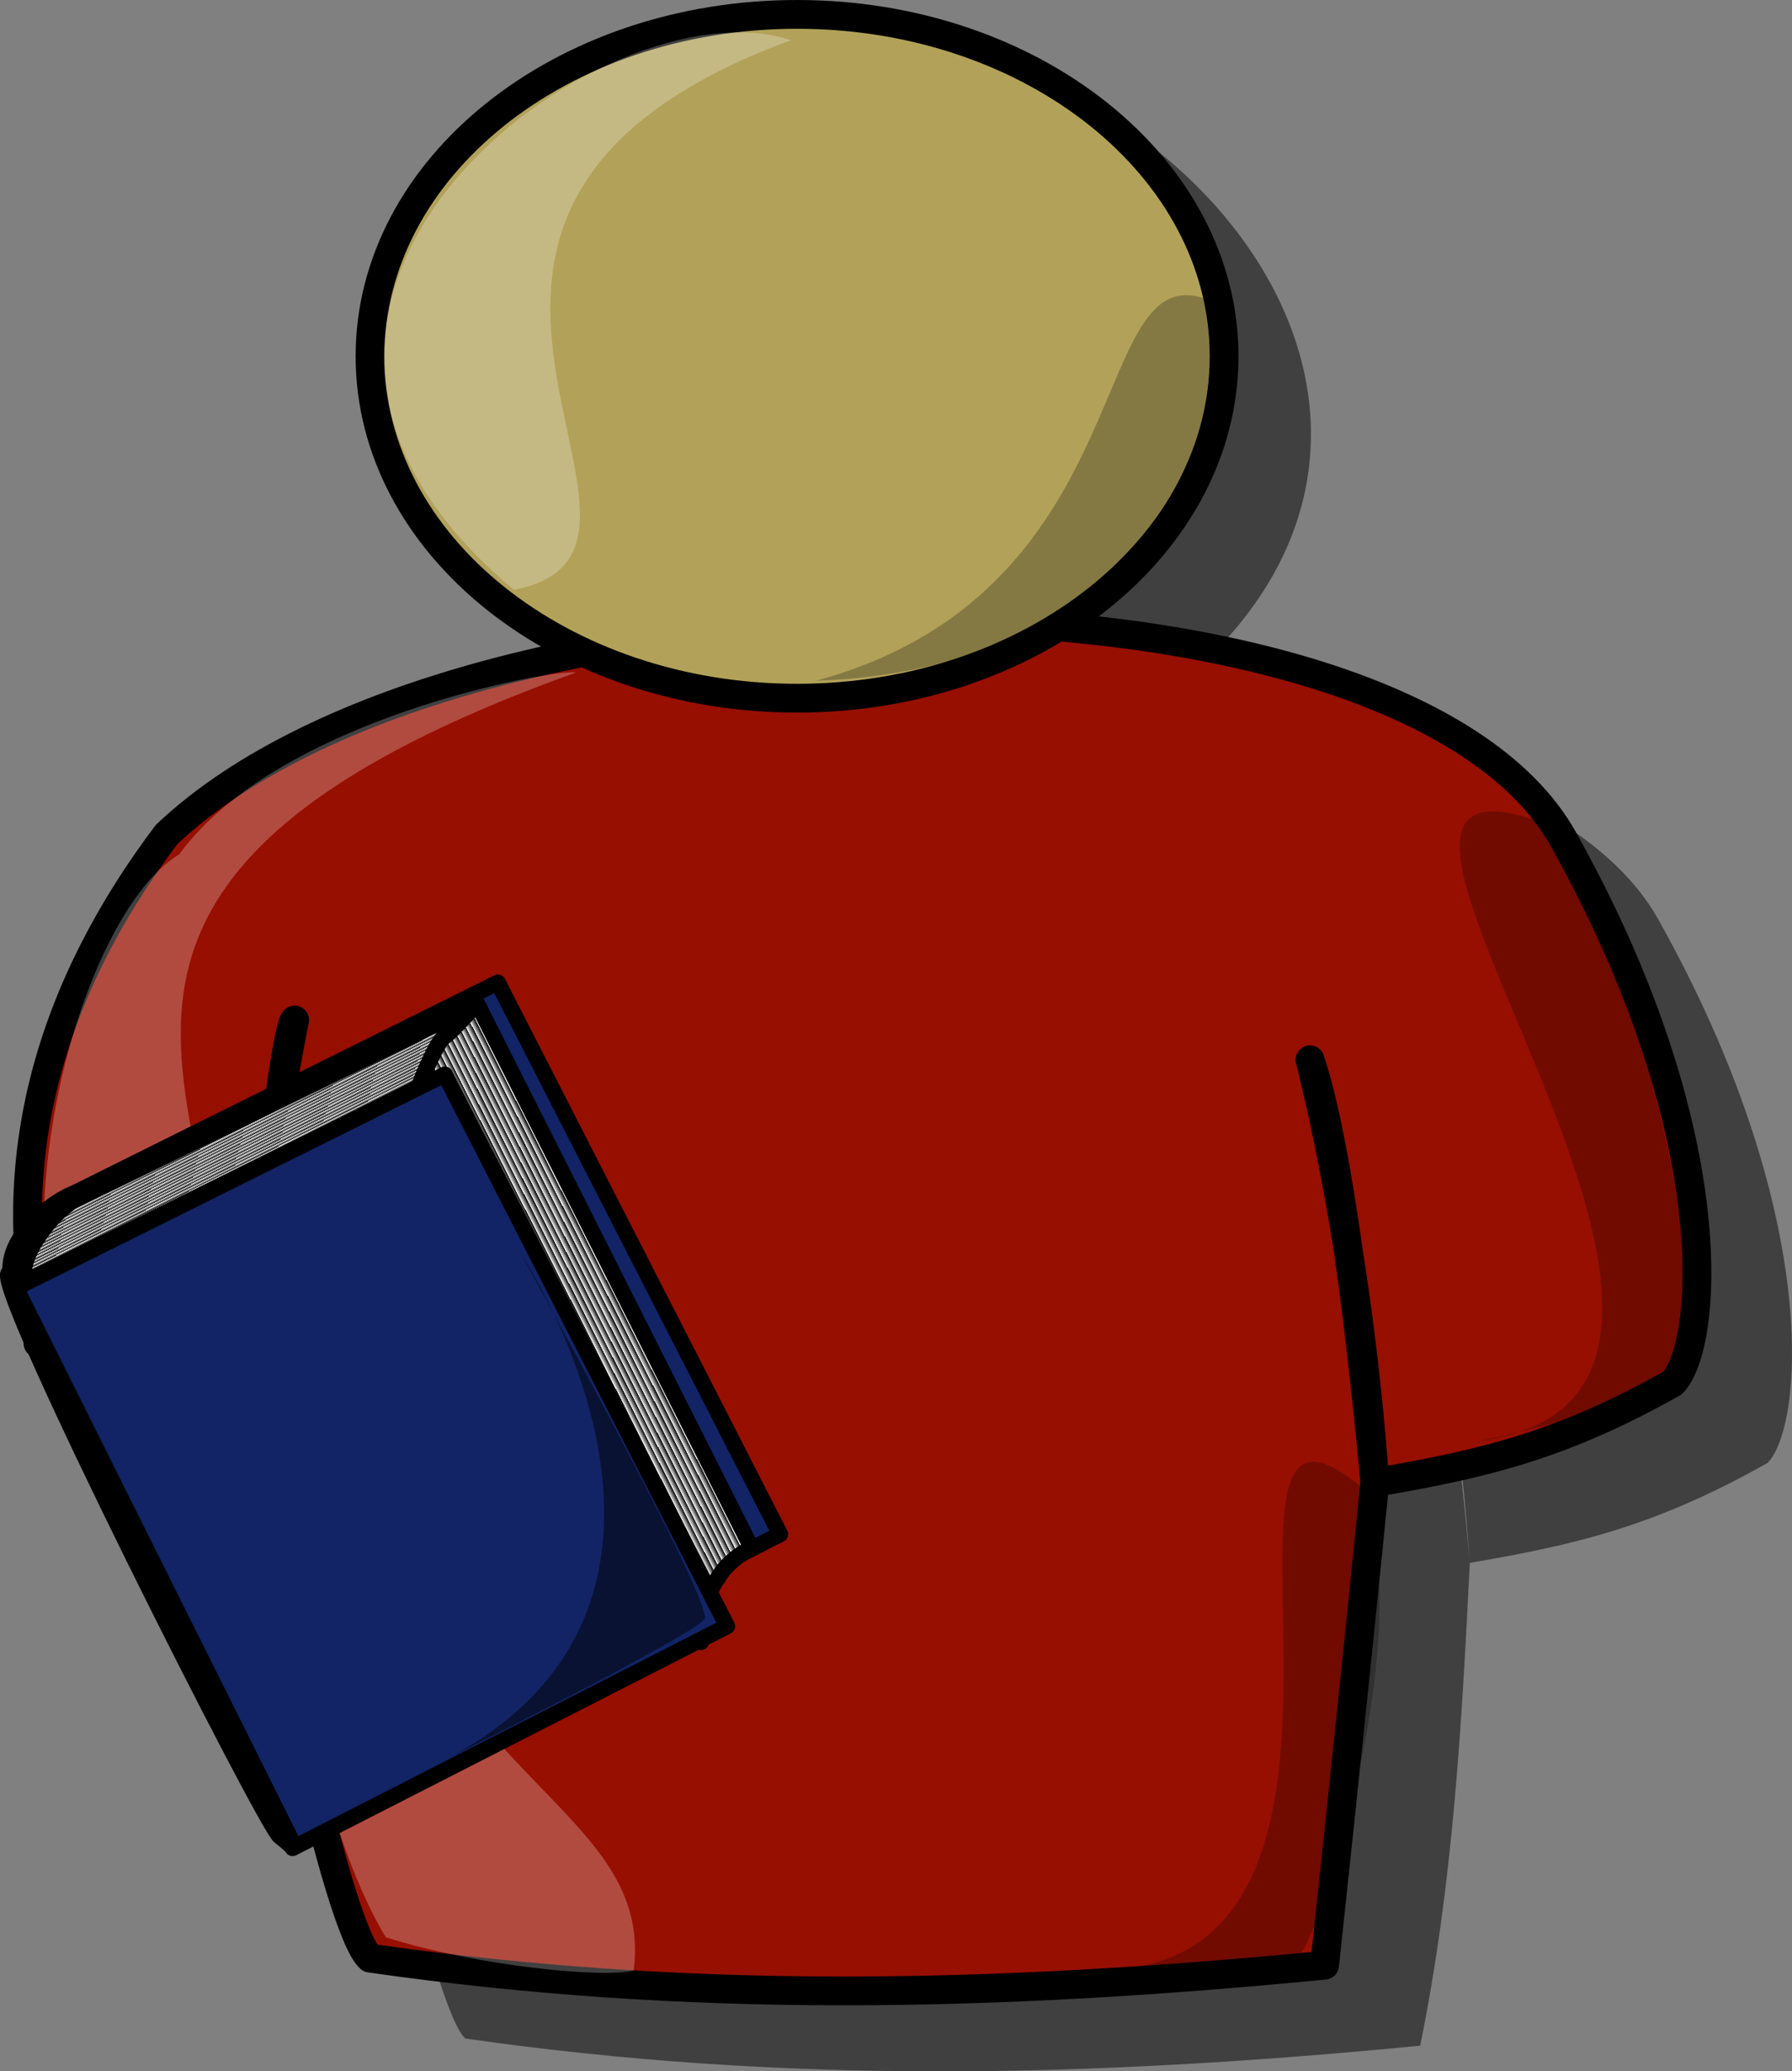 <?xml version="1.0" encoding="UTF-8" standalone="no"?>
<!-- Created with Inkscape (http://www.inkscape.org/) -->
<svg
   xmlns:dc="http://purl.org/dc/elements/1.1/"
   xmlns:cc="http://creativecommons.org/ns#"
   xmlns:rdf="http://www.w3.org/1999/02/22-rdf-syntax-ns#"
   xmlns:svg="http://www.w3.org/2000/svg"
   xmlns="http://www.w3.org/2000/svg"
   xmlns:xlink="http://www.w3.org/1999/xlink"
   xmlns:sodipodi="http://sodipodi.sourceforge.net/DTD/sodipodi-0.dtd"
   xmlns:inkscape="http://www.inkscape.org/namespaces/inkscape"
   id="svg1"
   sodipodi:version="0.32"
   inkscape:version="0.46"
   width="100%"
   height="100%"
   sodipodi:docbase="/home/nicu"
   sodipodi:docname="bookseller.svg"
   inkscape:output_extension="org.inkscape.output.svg.inkscape"
   version="1.0"
   viewBox="0 0 77.827 89.952">
  <rect x="0" y="0" width="77.827" height="89.952" fill="#808080" stroke="none"/>
  <defs
     id="defs3">
    <linearGradient
       gradientUnits="userSpaceOnUse"
       id="linearGradient654"
       spreadMethod="repeat"
       x1="1086.356"
       x2="1077.14"
       xlink:href="#linearGradient650"
       y1="92.572"
       y2="92.572"
       gradientTransform="scale(0.394,2.54)" />
    <linearGradient
       id="linearGradient650">
      <stop
         id="stop651"
         offset="0"
         style="stop-color: rgb(0, 0, 0); stop-opacity: 1;" />
      <stop
         id="stop652"
         offset="1"
         style="stop-color: rgb(255, 255, 255); stop-opacity: 1;" />
    </linearGradient>
    <linearGradient
       gradientUnits="userSpaceOnUse"
       id="linearGradient653"
       spreadMethod="repeat"
       x1="88.034"
       x2="88.033"
       xlink:href="#linearGradient650"
       y1="236.836"
       y2="232.124"
       gradientTransform="scale(2.781,0.36)" />
    <inkscape:perspective
       sodipodi:type="inkscape:persp3d"
       inkscape:vp_x="0 : 50 : 1"
       inkscape:vp_y="0 : 1000 : 0"
       inkscape:vp_z="100 : 50 : 1"
       inkscape:persp3d-origin="50 : 33.333333 : 1"
       id="perspective2461" />
    <linearGradient
       inkscape:collect="always"
       xlink:href="#linearGradient650"
       id="linearGradient3271"
       gradientUnits="userSpaceOnUse"
       gradientTransform="scale(2.781,0.36)"
       spreadMethod="repeat"
       x1="88.034"
       y1="236.836"
       x2="88.033"
       y2="232.124" />
    <linearGradient
       inkscape:collect="always"
       xlink:href="#linearGradient650"
       id="linearGradient3273"
       gradientUnits="userSpaceOnUse"
       gradientTransform="scale(0.394,2.54)"
       spreadMethod="repeat"
       x1="1086.356"
       y1="92.572"
       x2="1077.14"
       y2="92.572" />
  </defs>
  <sodipodi:namedview
     id="base"
     pagecolor="#ffffff"
     bordercolor="#666666"
     borderopacity="1.0"
     inkscape:pageopacity="0.0"
     inkscape:pageshadow="2"
     inkscape:zoom="4"
     inkscape:cx="36.933285"
     inkscape:cy="50.967763"
     inkscape:window-width="1440"
     inkscape:window-height="829"
     inkscape:window-x="0"
     inkscape:window-y="25"
     showgrid="false"
     inkscape:current-layer="g845" />
  <path
     id="path861"
     d="M 38.491,1.62 C 28.253,1.62 20.209,10.768 20.209,18.963 C 20.209,24.556 24.124,29.369 29.834,31.901 C 22.269,33.357 15.425,35.867 11.366,39.713 C 2.736,51.168 5.929,60.177 5.772,61.807 C 6.545,62.673 11.477,65.999 15.147,65.745 C 14.776,58.259 16.928,47.776 16.928,47.776 C 16.458,48.152 14.758,62.282 15.303,65.776 C 15.254,65.781 15.197,65.741 15.147,65.745 C 15.149,65.784 15.145,65.831 15.147,65.87 C 15.547,72.359 18.8,87.272 20.209,88.526 C 34.029,90.509 47.232,90.241 61.678,88.838 C 63.1,81.852 63.477,75.011 63.834,67.87 C 63.046,56.827 60.952,49.331 61.022,49.495 C 62.658,54.298 63.834,67.87 63.834,67.87 C 68.616,67.055 71.99,66.221 76.772,63.526 C 78.338,61.896 79.113,52.596 72.022,39.932 C 69.041,34.609 60.078,31.651 49.803,30.807 C 64.978,19.962 53.43,3.383 38.491,1.62 z"
     style="fill:#000000;fill-opacity:0.5;fill-rule:evenodd;stroke-width:1pt"
     sodipodi:nodetypes="csccccccssccccccscc" />
  <g
     id="g836"
     transform="translate(-17.166,-7.974)">
    <path
       sodipodi:nodetypes="ccccccccccccc"
       id="path828"
       d="M 18.815,66.311 C 18.972,64.681 15.769,55.672 24.399,44.217 C 37.415,31.885 77.966,31.744 85.058,44.408 C 92.149,57.072 91.377,66.401 89.811,68.031 C 85.029,70.727 81.657,71.541 76.875,72.356 C 76.875,72.356 75.698,58.801 74.061,53.997 C 73.991,53.833 76.087,61.318 76.875,72.36 C 75.784,83.277 74.693,93.317 74.693,93.317 C 60.248,94.719 47.055,94.993 33.236,93.01 C 31.826,91.756 28.57,76.85 28.17,70.36 C 27.77,62.867 29.963,52.268 29.963,52.268 C 29.493,52.644 27.781,66.766 28.327,70.26 C 24.642,70.618 19.599,67.189 18.815,66.311 z"
       style="fill:#970f00;fill-opacity:1;fill-rule:evenodd;stroke:#000000;stroke-width:1.25;stroke-linejoin:round;stroke-dasharray:none" />
    <path
       id="path827"
       d="M 70.329,23.447 C 70.329,31.642 62.021,38.294 51.783,38.294 C 41.545,38.294 33.236,31.642 33.236,23.447 C 33.236,15.251 41.545,8.599 51.783,8.599 C 62.021,8.599 70.329,15.251 70.329,23.447 z"
       style="fill:#b2a259;fill-opacity:1;fill-rule:evenodd;stroke:#000000;stroke-width:1.25;stroke-linejoin:round;stroke-dasharray:none" />
    <path
       sodipodi:nodetypes="ccc"
       id="path830"
       d="M 51.512,9.719 C 43.435,7.027 24.41,21.027 39.487,33.591 C 48.64,31.796 31.051,17.258 51.512,9.719 z"
       style="fill:#ffffff;fill-opacity:0.25;fill-rule:evenodd;stroke:none;stroke-width:1pt;stroke-linecap:butt;stroke-linejoin:miter;stroke-opacity:1" />
    <path
       sodipodi:nodetypes="ccccc"
       id="path831"
       d="M 42.179,37.181 C 41.281,37.001 29.256,39.155 24.948,45.078 C 21.359,47.232 17.948,57.462 19.384,65.719 C 21.179,67.154 24.589,69.488 25.487,68.949 C 30.512,58.36 13.641,47.411 42.179,37.181 z"
       style="fill:#ffffff;fill-opacity:0.25;fill-rule:evenodd;stroke:none;stroke-width:1pt;stroke-linecap:butt;stroke-linejoin:miter;stroke-opacity:1" />
    <path
       sodipodi:nodetypes="cccc"
       id="path832"
       d="M 30.153,55.129 C 26.564,66.078 29.974,85.641 33.922,92.103 C 37.871,93.359 43.435,93.898 44.692,93.539 C 45.768,84.385 29.794,85.641 30.153,55.129 z"
       style="fill:#ffffff;fill-opacity:0.25;fill-rule:evenodd;stroke:none;stroke-width:1pt;stroke-linecap:butt;stroke-linejoin:miter;stroke-opacity:1" />
    <path
       sodipodi:nodetypes="ccc"
       id="path833"
       d="M 52.589,37.54 C 67.845,33.411 63.896,17.078 70.717,21.565 C 70.178,24.976 68.024,37.001 52.589,37.54 z"
       style="fill:#000000;fill-opacity:0.25;fill-rule:evenodd;stroke:none;stroke-width:1pt;stroke-linecap:butt;stroke-linejoin:miter;stroke-opacity:1" />
    <path
       sodipodi:nodetypes="cccc"
       id="path834"
       d="M 81.306,70.565 C 81.306,70.565 89.563,68.949 89.922,67.334 C 91.896,61.052 86.511,46.155 83.999,43.642 C 71.794,39.334 97.28,68.59 81.306,70.565 z"
       style="fill:#000000;fill-opacity:0.25;fill-rule:evenodd;stroke:none;stroke-width:1pt;stroke-linecap:butt;stroke-linejoin:miter;stroke-opacity:1" />
    <path
       sodipodi:nodetypes="cccc"
       id="path835"
       d="M 64.973,93.539 C 64.973,93.539 72.871,94.077 73.768,92.641 C 74.665,91.205 78.794,78.641 76.281,72.539 C 68.024,65.719 79.332,93.359 64.973,93.539 z"
       style="fill:#000000;fill-opacity:0.25;fill-rule:evenodd;stroke:none;stroke-width:1pt;stroke-linecap:butt;stroke-linejoin:miter;stroke-opacity:1" />
  </g>
  <g
     id="g845"
     transform="matrix(9.9080324e-2,0,0,9.9080324e-2,46.725,81.438)">
    <g
       id="g3262"
       transform="matrix(0.627,-0.316,0.316,0.627,-532.995,-282.102)">
      <path
         transform="translate(55.38,-36.392)"
         style="fill:#122466;fill-rule:evenodd;stroke:#000000;stroke-width:10;stroke-linejoin:round;stroke-dasharray:none;stroke-opacity:1"
         id="path645"
         d="M 71.203,75.158 L 370.253,76.74 L 372.627,463.608 L 69.62,465.19 L 71.203,75.158 z" />
      <path
         style="fill:#12242b;fill-rule:evenodd;stroke:#000000;stroke-width:10;stroke-linejoin:round;stroke-dasharray:none;stroke-opacity:1"
         sodipodi:nodetypes="cccc"
         id="path646"
         d="M 128.956,38.766 C 118.671,37.183 70.411,43.513 70.411,75.949 C 79.114,107.595 133.703,65.665 134.494,55.38 C 135.285,45.095 128.956,37.975 128.956,38.766 z" />
      <path
         style="fill:#122466;fill-rule:evenodd;stroke:#000000;stroke-width:10;stroke-linejoin:round;stroke-dasharray:none;stroke-opacity:1"
         sodipodi:nodetypes="ccccc"
         id="path647"
         d="M 71.203,64.873 C 58.544,69.62 59.336,444.62 64.082,454.905 C 68.829,465.19 68.038,465.19 68.038,465.19 L 71.203,74.367 L 71.203,64.873 z" />
      <path
         style="fill:url(#linearGradient3271);fill-rule:evenodd;stroke:#000000;stroke-width:10;stroke-linejoin:round;stroke-dasharray:none;stroke-opacity:1"
         sodipodi:nodetypes="ccccccc"
         id="path648"
         d="M 125.791,42.721 L 407.437,46.677 C 407.437,46.677 392.406,53.797 377.373,58.544 C 366.297,64.873 352.057,77.532 352.057,76.74 L 76.74,74.367 C 76.74,74.367 80.696,62.5 96.519,53.797 C 113.924,43.513 125,43.513 125.791,42.721 z" />
      <path
         transform="matrix(1,0,0,1.019,0,-0.882)"
         style="fill:url(#linearGradient3273);fill-rule:evenodd;stroke:#000000;stroke-width:9.905;stroke-linejoin:round;stroke-dasharray:none;stroke-opacity:1"
         sodipodi:nodetypes="ccccccc"
         id="path649"
         d="M 408.228,45.886 L 408.228,419.304 C 407.437,420.095 392.405,419.304 380.538,427.216 C 369.462,431.962 357.595,451.741 353.639,457.279 L 352.848,75.158 C 352.848,75.158 374.209,56.171 380.538,55.38 C 386.867,54.589 409.02,45.886 408.228,45.886 z" />
      <path
         style="fill:#122466;fill-rule:evenodd;stroke:#000000;stroke-width:10;stroke-linejoin:round;stroke-dasharray:none;stroke-opacity:1"
         id="path644"
         d="M 71.203,75.158 L 370.253,76.74 L 372.627,463.608 L 69.62,465.19 L 71.203,75.158 z" />
      <path
         style="fill-opacity:0.498;fill-rule:evenodd;stroke:none;stroke-width:10;stroke-linejoin:round;stroke-dasharray:none;stroke-opacity:1"
         sodipodi:nodetypes="cccc"
         id="path767"
         d="M 167.721,458.861 C 167.721,458.861 352.643,459.475 362.137,453.146 C 371.631,446.817 362.342,199.367 362.342,199.367 C 362.342,199.367 393.987,463.608 167.721,458.861 z" />
    </g>
  </g>
</svg>
